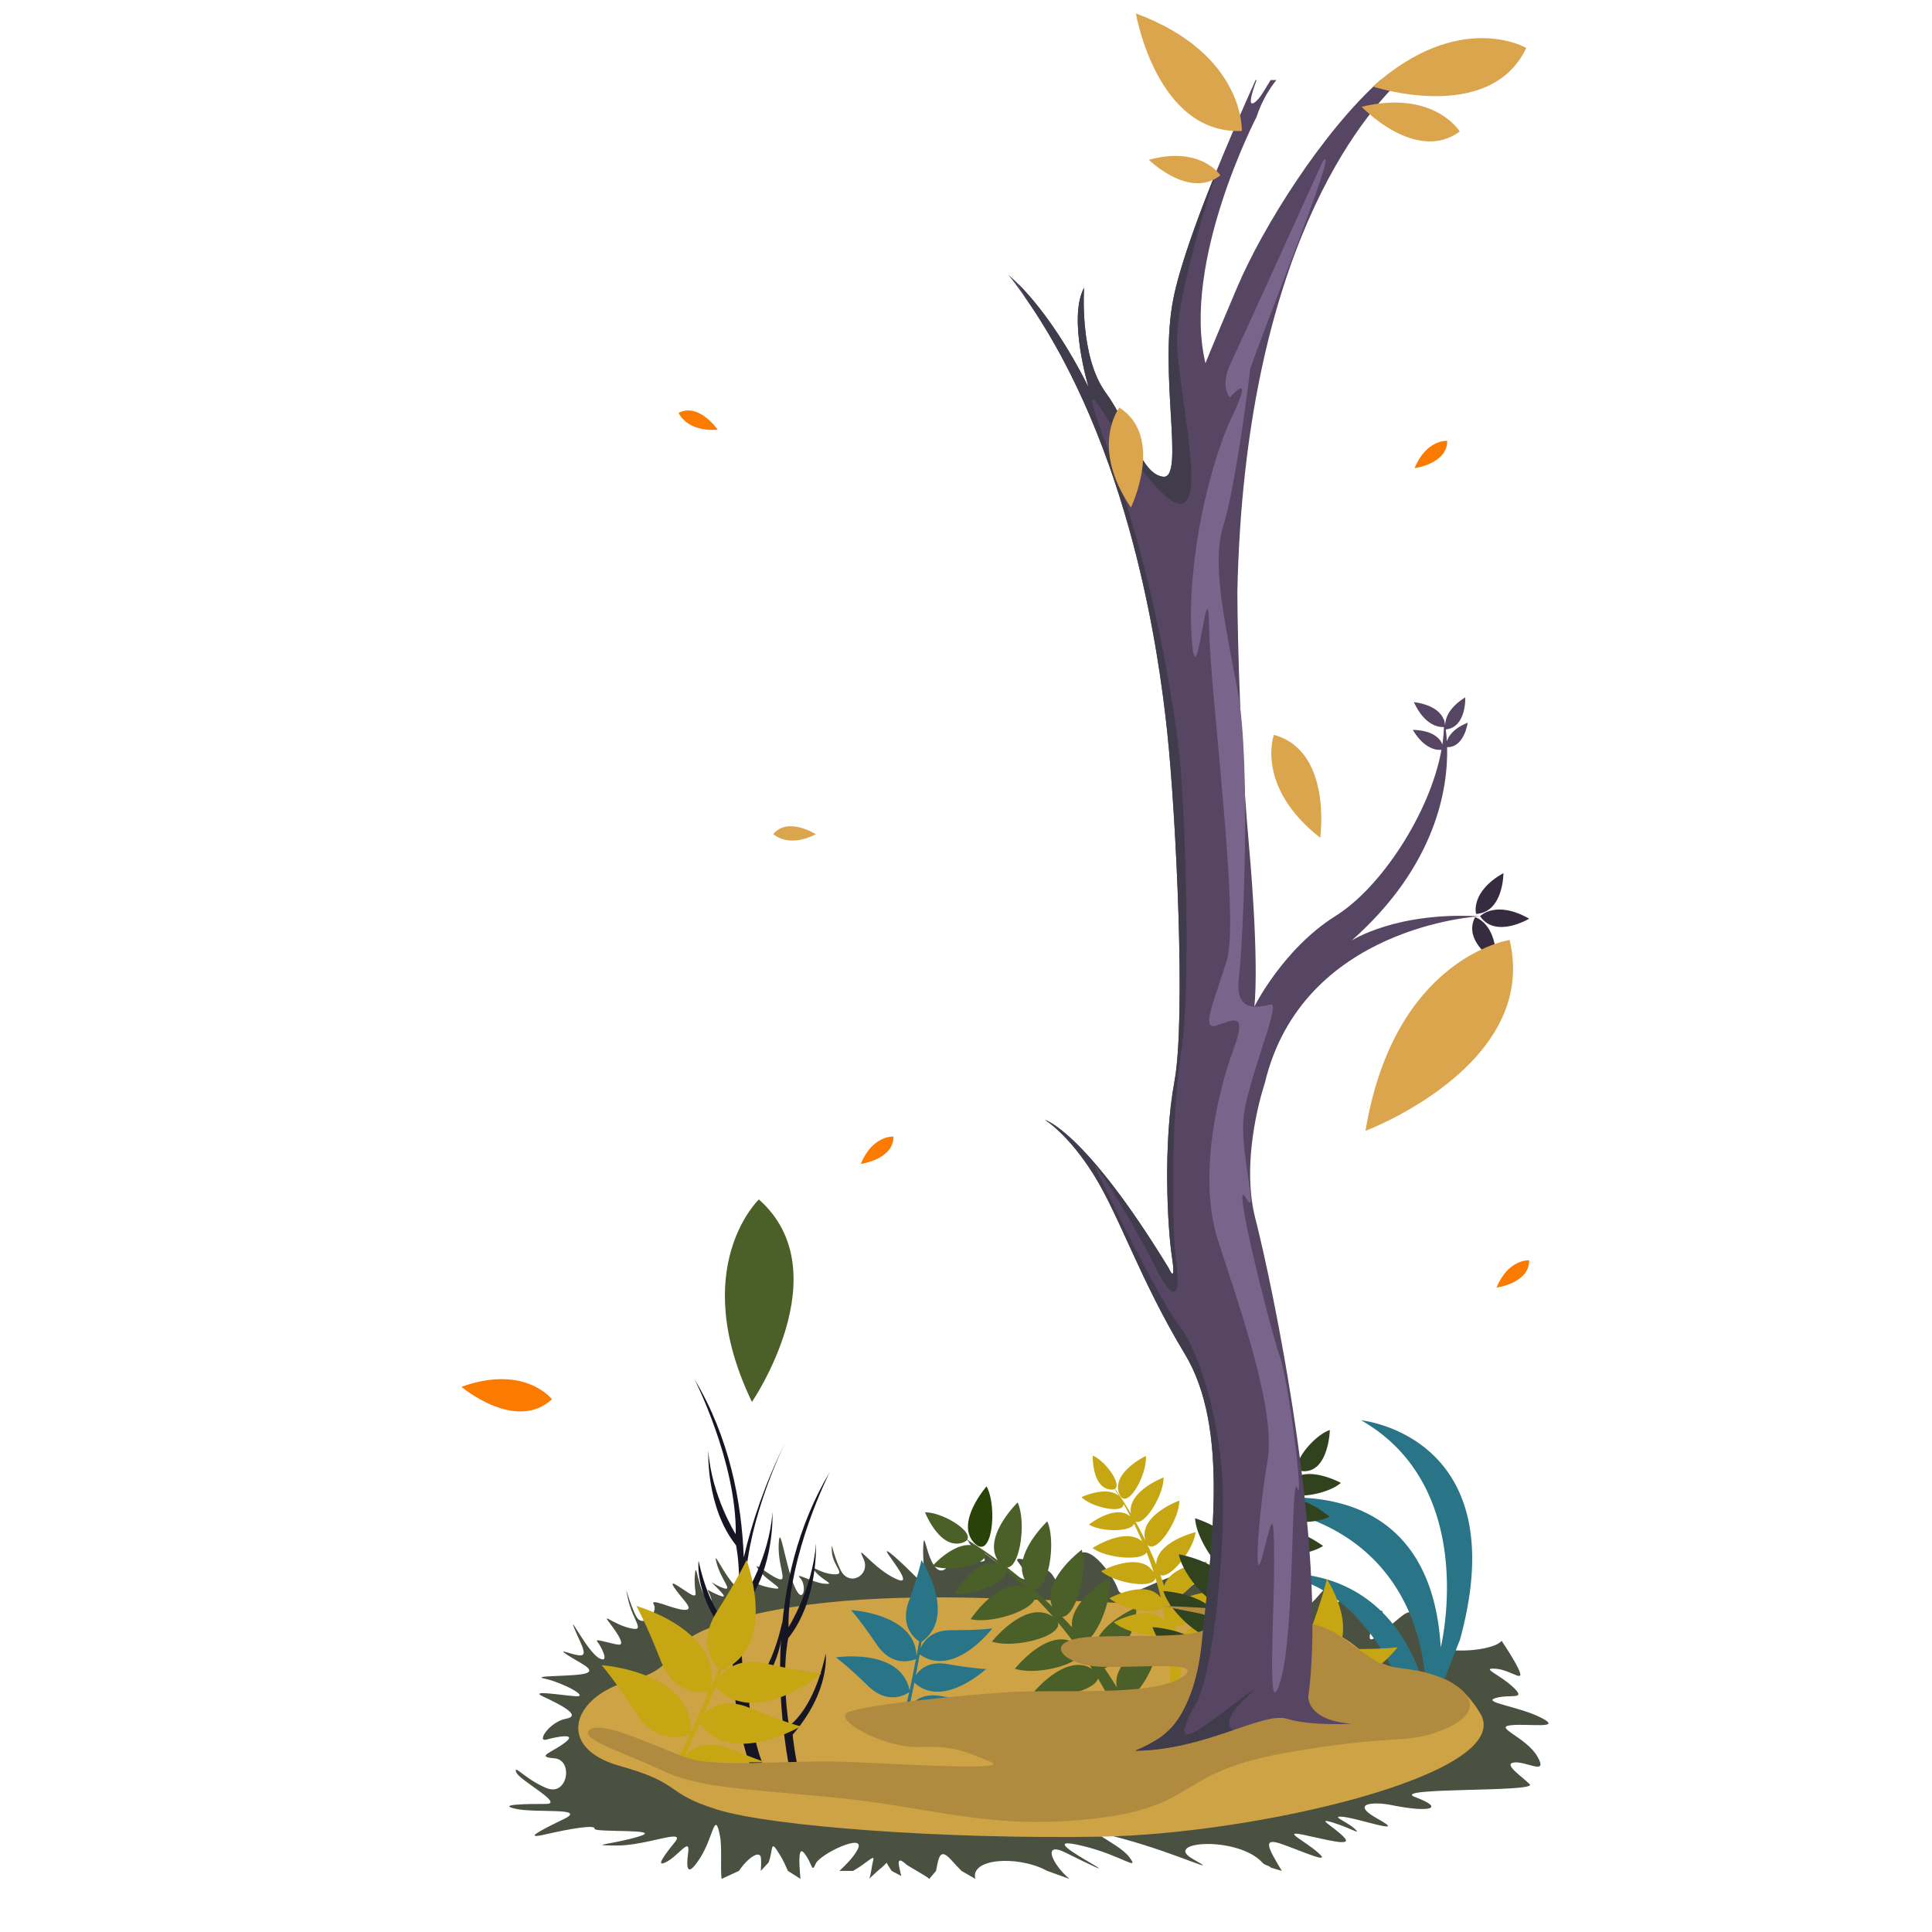 <svg xmlns="http://www.w3.org/2000/svg" id="图层_3" viewBox="0 0 3000 3000"><path fill="#4A5140" d="M801.033 2808.758c31.131 6.902 112.396-2.574 74.516 15.863-37.883 18.423-64.331 32.119-28.01 23.68 36.31-8.442 77.045-15.407 75.625-8.777-1.422 6.627 110.049-.503 69.069 12.066-40.979 12.571-83.704 13.774-35.442 14.127 48.263.352 109.033-27.551 91.195-5.334-17.848 22.219-31.014 40.305-12.599 30.49 18.401-9.813 36.552-38.766 33.198-14.292-3.352 24.456-1.804 40.304 18.729 8.184 20.531-32.138 22.496-75.794 30.703-33.584 3.434 17.675.32 50.596 2.482 66.319l26.973-12.396c13.641-20.54 32.968-33.277 34.137-19.823.543 6.293.115 13.865-.197 19.823L1193.5 2892c8.08-21.714 1.32-38.596 18.567-9.979 3.791 6.277 7.688 14.506 11.42 23.084L1243 2917.5c-2.647-28.112-3.467-52.166 6.289-39.351 12.729 16.701 10.959 31.178 17.248 15.938 6.313-15.254 79.74-50.041 65.002-21.957-6.394 12.176-18.9 24.289-28.032 32.974h21.188c23.896-13.621 34.991-28.555 30.703-14.293-1.549 5.152-3.16 22.483-5.898 26.688l13.366-12.396c8.564-6.612 13.791-12.646 13.791-12.646s3.445 5.975 7.814 12.646L1399.5 2913c-3.758-16.15-9.34-33.25 7.375-18.211 3.444 3.096 32.934 19.07 36.125 22.711l10.483-12.396c4.369-22.704 6.334-36.447 24.394-16.091 4.172 4.724 9.5 10.377 15.153 16.091l21.47 12.396c-8.371-31.664 64.188-36.563 108.684-13.901 1.027.517 1.999 1.004 2.993 1.507l34.323 12.396c-27.2-23.178-42.564-59.022-5.793-40.691 37.338 18.605 68.123 33.34 41.869 17.843-26.252-15.511-74.435-42.816-14.461-28.098 59.973 14.75 89.127 40.593 71.115 16.729-18.021-23.86-93.148-51-7.746-27.563 85.405 23.437 154.592 57.979 106.424 30.674-48.185-27.307 70.12-36.174 108.639 6.124 4.117 4.512 9.156 3.601 12.787 7.483l17.061 5.104c-20.482-34.438-31.615-52.631-.464-41.78 33.156 11.551 79.351 33.08 56.657 13.348-22.692-19.719-56.828-34.711-22.334-27.549 34.481 7.146 77.729 19.474 62.713 3.701-15.005-15.771-45.731-31.617-16.947-22.656 28.782 8.959 45.129 20.341 33.27 9.31-11.86-11.033-40.599-21.12-16.022-18.087 24.554 3.018 99.828 29.363 52.733 3.277-47.118-26.104-3.569-26.68 19.334-22 62 12.667 85.334 5.334 38.228-12.104-42.418-15.702 190.646-7.208 177.756-20.008-12.899-12.8-42.355-31.907-23.743-33.856 18.61-1.92 52.955 20.938 35.766-9.037-17.166-29.973-68.677-45.742-41.592-48.713 27.084-2.957 82.248 6.336 47.674-11.49-34.564-17.827-93.232-24.031-71.038-30.75 22.196-6.721 48.681 3.748 27.688-16.411-20.98-20.159-52.506-31.01-27.328-29.073 25.177 1.949 47.695 25.583 33.801-2.453-6.89-13.884-17.801-30.156-24.888-41.02-8.774 12.86-68.122 21.759-106.731 8.975-46.46-15.375-15.133-75.318-51.894-44.448-36.761 30.872-50.864 44.95-44.771 21.837 6.093-23.13 30.194-34.758 11.583-32.823-18.609 1.937-24.185 13.303-18.609 1.937 5.56-11.366-19.236-21.699-32.819-19.384-13.583 2.332-13.884 9.05-13.583 2.332.301-6.72 5.479-46.765-22.957-13.575-28.45 33.2-38.682 35.776-47.768 13.164-9.084-22.598 2.729-60.463-22.287-28.679-25.004 31.787-34.078 46.247-38.287 27.398-4.207-18.864-7.57-56.212-18.934-28.436-11.352 27.779-13.641 41.082-26.229 21.577-12.599-19.503-7.884-49.491-28.935-30.887-21.039 18.605-48.957 40.044-42.934 18.605 6.012-21.456 31.79-32.943-14.508-14.6-46.297 18.332-70.633 35.002-76.516 16-5.871-18.987-53.359-86.688-67.231-40.563-13.861 46.124-9.388 58.817-34.52 18.682-7.247-11.58-63.603-34.104-53.013-19.811 10.589 14.293 29.523 42.727-9.757 17.219-39.269-25.509-75.901-59.777-65.325-45.482 10.588 14.307 39.084 29.972 12.219 27.899-26.854-2.059-43.951-21.364-42.309-7.741 1.63 13.606-12.705 32.729-25.327 13.775-12.624-18.957-15.388-57.371-16.692-28.25-1.317 29.104 8.265 65.795-11.076 46.336-19.327-19.475-58.1-56.166-41.209-32.396 16.899 23.771 35.928 49.963 3.063 31.695-32.865-18.271-55.961-53.742-43.65-28.083 12.323 25.675-22.252 45.484-35.593 17.479-13.34-27.991-14.565-50.545-13.34-27.991 1.236 22.566 24.183 36.689 1.804 34.971-22.381-1.723-39.582-18.773-27.884-4.406 11.699 14.4 32.761 20.512 14.867 19.141-17.907-1.387-48.528-19.473-37.802-8.534 10.74 10.94 4.694 45.303-9.502 11.628-14.195-33.689-22.426-100.615-24.032-64.773-1.618 35.838 15.237 60.721-1.294 53.834-16.543-6.903-43.5-31.438-28.646-12.327 14.854 19.124 49.049 32.987 14.553 25.842-34.494-7.146-52.504-31.008-45.371-14.735 7.131 16.274 34.298 36.358 7.895 24.215-26.402-12.16-50.539-74.681-43.857-48.334 6.67 26.36 26.057 44.707 11.664 40.228-14.392-4.479-25.131-15.42-14.392-4.479 10.728 10.94 22.588 21.974 6.058 15.088-16.531-6.904-18.623-10.44-16.531-6.904 2.08 3.535 12.3 25.674-1.688 12.233-13.986-13.438-16.298-61.925-18.52-37.391-2.229 24.546 5.203 34.116-2.588 32.394-7.769-1.736-41.315-30.154-29.754-12.402 11.559 17.735 33.222 35.138 16.392 34.971-16.832-.185-55.234-19.992-47.905-8.197 7.329 11.811-16.266 36.95-26.702 19.29-10.428-17.66-20.786-62.277-13.341-27.991 7.445 34.285 29.12 51.687 2.475 45.135-26.658-6.553-43.813-24.73-31.097-8.017 12.728 16.717 23.212 33.25 15.328 33.767-7.883.521-39.929-10.938-34.587-4.92 5.341 6.033 20.865 35.321 3.318 26.102-17.549-9.217-47.432-68.828-39.385-47.982 8.044 20.847 22.749 43.319 10.391 43.504-12.355.168-39.823-13.194-20.194-.441 19.641 12.754 43.905 22.491 29.063 28.082-14.855 5.607-89.982 3.186-64.389 8.533 25.592 5.334 71.67 29.104 47.059 27.216-24.623-1.905-72.536-10.087-49.44.685 23.096 10.773 61.556 29.457 35.512 34.193-26.032 4.74-46.563 36.86-30.655 32.473 15.929-4.39 48.781-10.851 28.992 4.48-19.769 15.328-47.026 22.216-16.809 24.547 30.206 2.33 20.877 60.021-12.196 46.247-33.071-13.775-51.083-37.638-47.152-24.977 3.919 12.664 76.364 49.706 46.042 49.614-30.33-.105-77.517.751-46.387 7.638z"/><path fill="#CEA345" d="M1127.647 2518.595C1256.041 2478.552 1426 2478 1546 2482s195.051 4.475 325.569 17.744c130.52 13.27 186.97 16.256 240.431 62.256 66.498 57.22 128.493 4 186.246 98C2356 2754 1952 2848 1708 2852s-510-16-594-42-52-40-152-68-74-108 16-132 37.582-56.452 149.647-91.405z"/><path fill="#161523" d="M1242.027 2757.575c-8.237-32.146-11.201-63.929-11.201-63.929 59.073-68.514 51.245-125.688 51.245-125.688-18.715 87.979-57.023 112.071-57.023 112.071-12.631-86.95-1.063-136.276-1.063-136.276 47.035-58.961 43.034-146.757 43.034-146.757-5.135 70.492-42.643 129.793-42.643 129.793-1.49-111.88 64.076-240.948 64.076-240.948-102.281 171.231-79.992 374.541-60.537 471.732l14.112.002z"/><path fill="#161523" d="M1582.207 2147.673c.584-1.177 1.158-2.362 1.752-3.539 0 0-.629 1.228-1.752 3.539zm-439.732 234.79s-37.5-59.309-42.643-129.801c0 0-3.992 87.795 43.033 146.756 0 0 4.517 19.264 4.82 54.924-4.881 27.833-7.768 54.184-9.135 78.887-9.641-8.011-38.354-37.125-53.773-109.596 0 0-7.828 57.164 51.245 125.678 0 0 .994 1.316 1.778 2.389-2.432 92.327 16.064 159.438 27.667 191.979h20.938c-17.397-38.458-23.063-99.153-23.063-99.153 59.082-68.514 51.255-125.687 51.255-125.687-18.724 87.979-57.034 112.07-57.034 112.07-12.63-86.949-1.055-136.277-1.055-136.277 47.026-58.959 43.025-146.754 43.025-146.754-5.126 70.491-42.643 129.801-42.643 129.801-1.342-101.001 51.952-215.983 62.334-237.409-31.391 63.702-51.743 123.464-64.277 178.205-3.383-87.761-22.699-186.8-76.551-276.957.002-.004 65.569 129.066 64.079 240.945z"/><path fill="#297587" d="M2213.36 2623.492c-60.99-209.76-241-178.519-241-178.519 135.771 5.979 200.955 162.653 216.463 206.106h36.836l41.354-104.88c87.027-316.854-153.327-340.737-153.327-340.737 184.473 105.621 123.481 352.574 123.481 352.574-17.854-303.48-312.408-223.147-312.408-223.147 299.017 25.288 288.601 288.603 288.601 288.603zm-915.401-49.901s15.733 11.034 50.068 44.411c30.57 29.716 58.027 13.615 63.693 9.711-3.19 14.564-6.478 28.416-9.449 38.736h6.207c.296-1.352.609-2.771.941-4.289a56.878 56.878 0 0 0 5.125 4.289H1484c21.338-10.441 37.142-25.209 37.142-25.209s-17.494-.218-60.468-7.671c-28.486-4.934-42.625 8.343-48.918 17.869 2.423-11.228 5.281-24.721 8.07-38.598 44.474 41.194 111.323-21.277 111.323-21.277s-17.496-.218-60.469-7.662c-27.979-4.854-42.103 7.862-48.569 17.338 2.18-11.201 4.229-22.289 5.893-32.305 53.679 37.646 112.9-40.41 112.9-40.41s-18.088 2.876-63.729 2.815c-31.11-.054-43.147 17.084-47.663 28.007.515-3.47.968-6.729 1.334-9.736 56.955-40.124-.054-127.091-.054-127.091s-3.538 19.063-19.786 64.557c-13.808 38.633 9.483 57.208 16.823 61.934l-.74 1.158s-1.534 8.524-3.958 21.26c-1.892-66.028-101.646-71.225-101.646-71.225s13.162 13.99 40.027 53.645c24.319 35.896 55.106 24.721 60.721 22.278-2.668 13.877-6.172 31.563-9.858 48.587-13.658-66.561-114.416-51.123-114.416-51.122z"/><path fill="#C6A612" d="M934.097 2585.664s17.878 19.664 54.087 75.129c32.234 49.371 74.171 35.966 83.001 32.427-7.437 15.926-14.818 31.146-21.251 43.356h139.031c-12.674-4.41-30.281-10.982-53.504-20.605-36.94-15.307-60.041-1.674-71.425 9.266 6.677-14.408 14.627-31.755 22.595-49.624 47.522 69.071 156.675 5.056 156.675 5.056s-23.535-5.597-79.271-28.694c-36.278-15.028-59.194-2.153-70.788 8.673 6.338-14.452 12.457-28.8 17.738-41.806 61.018 67.093 164.605-20.283 164.605-20.283s-25.277-1.604-86.844-15.542c-41.972-9.493-63.406 9.98-72.812 23.343a520.684 520.684 0 0 0 4.759-12.735c89.016-36.861 38.477-171.51 38.477-171.51s-10.564 24.643-46.285 81.102c-30.344 47.949-4.551 80.08 3.923 88.684l-1.36 1.334s-4.654 11.044-11.785 27.492c17.479-89.669-115.558-126.95-115.558-126.95s13.521 22.882 37.733 84.526c21.933 55.821 66.867 50.077 75.184 48.491-7.811 17.921-17.913 40.725-28.042 62.577 1.76-93.972-138.883-103.707-138.883-103.707z"/><path fill="#294208" d="M1531.929 2308.059s-48.345 54.959-20.005 86.871c28.347 31.921 37.674-54.645 20.005-86.871z"/><path fill="#4B6028" d="M1492.658 2396.039c4.254-1.091 7.053-2.65 8.631-4.561a686.125 686.125 0 0 1 12.953 9.136c-29.935-9.745-66.107 30.822-66.107 30.822 26.935 10.772 89.563-1.979 80.621-20.108a728.636 728.636 0 0 1 22.113 17.416c-36.453-12.229-68.218 46.11-68.218 46.11 28.042 4.263 82.661-19.508 80.072-36.183a700.136 700.136 0 0 1 28.442 25.749c-41.735-14.165-83.881 49.799-83.881 49.799 32.442 7.758 97.811-13.869 100.119-33.777a693.078 693.078 0 0 1 28.217 30.534 40.355 40.355 0 0 0-2.633-1.752c-41.256-25.104-92.668 39.818-92.668 39.818 34.248 11.428 109.963-8.081 102.326-29.855a690.435 690.435 0 0 1 25.043 31.607c-41.091-23.457-91.665 40.394-91.665 40.394 31.737 10.591 99.083-5.388 102.709-25.112a682.308 682.308 0 0 1 17.042 25.487c-.271-.175-.523-.35-.803-.515-41.256-25.104-92.667 39.811-92.667 39.811 31.424 10.493 97.774-5.073 102.604-24.521a654.699 654.699 0 0 1 17.643 31.354c-21.208-11.594-44.848-.252-62.717 13.39h91.596a520.564 520.564 0 0 0-7.672-14.374c19.84 8.874 57.322-57.705 55.353-93.505 0 0-73.821 31.45-64.958 76.891a566.676 566.676 0 0 0-19.29-29.872c20.521-3.617 51.324-61.593 49.529-94.132 0 0-68.549 29.201-65.603 71.991a619.319 619.319 0 0 0-14.759-18.653c19.892-6.853 43.671-66.945 38.406-98.778 0 0-62.509 35.104-57.748 76.271a699.543 699.543 0 0 0-15.246-16.414c20.789.166 40.342-70.544 30.291-104.025 0 0-62.683 46.601-45.851 88.283a764.231 764.231 0 0 0-31.215-28.966c23.928 12.787 38.459-69.054 23.588-103.468 0 0-60.276 56.78-31.729 95.735a41.312 41.312 0 0 0 1.656 2.102 808.798 808.798 0 0 0-32.191-26.202c19.979-.576 29.916-70.52 16.196-100.958 0 0-54.585 53.076-30.727 90.019-20.328-14.949-37.09-25.759-47.672-32.243 8.863-13.737-39.227-43.025-65.342-42.363.007-.002 22.027 56.326 56.212 47.618z"/><g fill="#C6A612"><path d="M1779.31 2260.754s-52.604 25.026-41.884 57.271c10.713 32.241 44.699-28.157 41.884-57.271z"/><path d="M1679.303 2324.709c16.326 16.326 66.143 26.655 65.287 10.582a588.31 588.31 0 0 1 10.714 19.684c-22.839-20.38-64.373 12.325-64.373 12.325 19.177 11.916 66.587 11.663 69.926-1.343a569.779 569.779 0 0 1 12.726 27.754c-26.089-23.457-76.977 10.111-76.977 10.111 21.286 15.848 75.896 20.545 83.828 6.703a556.05 556.05 0 0 1 11.062 31.197 29.34 29.34 0 0 0-1.377-2.109c-22.306-31.311-80.28.043-80.28.043 21.47 19.107 82.975 28.601 84.213 10.277a534.752 534.752 0 0 1 8.401 30.979c-22.688-30.056-79.723.784-79.723.784 19.892 17.704 74.17 27.145 83.009 13.859a518.396 518.396 0 0 1 4.473 23.979c-.141-.209-.271-.409-.418-.627-22.315-31.302-80.291.052-80.291.052 19.7 17.529 73.116 26.971 82.758 14.252a516.04 516.04 0 0 1 3.067 28.479c-22.934-29.235-79.356 1.273-79.356 1.273 18.471 16.447 66.621 25.767 80.464 16.36 1.403 30.944-.349 55.64-2.231 71.757h16.458c3.382-28.504 3.207-56.493.487-83.463 11.725 12.718 60.032-24.225 69.821-51.027 0 0-63.858-.166-71.634 35.859a452.35 452.35 0 0 0-4.742-27.901c16.144 3.792 56.867-28.948 65.768-53.313 0 0-59.309-.147-70.579 32.068a512.757 512.757 0 0 0-4.934-18.271c16.701 1.229 52.944-35.269 59.082-60.207 0 0-56.737 6.067-66.179 37.675a549.882 549.882 0 0 0-5.996-16.788c15.148 6.642 51.638-38.946 54.794-66.588 0 0-60.479 14.418-61.235 50.183a607.946 607.946 0 0 0-13.746-30.979c13.493 16.857 49.799-38.44 49.721-68.287 0 0-61.906 22.629-53.25 60.085.164.724.356 1.395.549 2.049a642.9 642.9 0 0 0-15.324-29.263c14.801 5.849 44.011-42.197 43.521-68.768 0 0-56.58 21.696-50.714 56.206-10.181-17.32-19.055-30.481-24.755-38.555 10.791-7.261-15.193-43.768-34.51-51.489 0 0-1.569 48.116 26.167 52.476 3.461.541 5.998.271 7.75-.628a626.741 626.741 0 0 1 6.614 10.748c-18.847-16.517-58.036 1.808-58.036 1.807z"/></g><g fill="#31421E"><path d="M1961.49 2214.886s64.095 35.338 48.238 74.973c-15.857 39.626-53.956-38.668-48.238-74.973z"/><path d="M1789.726 2526.623c10.269 34.345 68.078 84.301 83.741 69.237-2.91 18.009-4.924 36.444-5.849 55.222h20.546a605.454 605.454 0 0 1 2.877-39.443c16.656 12.831 77.734 4.751 102.143-14.487 0 0-68.471-42.494-99.432-7.549a652.814 652.814 0 0 1 5.987-35.485c11.131 16.675 78.834 8.839 104.854-11.663 0 0-70.361-43.671-100.688-6.085-.2.262-.383.506-.575.759a665.208 665.208 0 0 1 7.4-29.75c10.095 17.329 78.878 9.563 105.15-11.157 0 0-69.211-42.947-99.93-6.965a688.904 688.904 0 0 1 12.857-38.215c.184 23.073 78.041 15.786 106.396-6.572 0 0-70.361-43.671-100.68-6.074a41.812 41.812 0 0 0-1.892 2.535 695.03 695.03 0 0 1 16.213-38.292c8.909 17.956 77.745 16.169 105.639-2.108 0 0-61.313-45.92-95.788-18.463a711.282 711.282 0 0 1 18.043-33.855c3.209 16.57 62.656 20.44 87.596 6.93 0 0-49.643-44.133-79.803-20.282a710.128 710.128 0 0 1 14.916-23.876c-2.285 20.084 60.965 10.87 82.659-8.376 0 0-47.768-25.925-72.637-6.625a678.477 678.477 0 0 1 9.101-12.979c2.127 1.264 5.282 1.787 9.658 1.369 35.111-3.383 36.759-63.842 36.759-63.842-24.8 8.229-60.129 52.064-47.141 61.983-7.759 9.693-19.865 25.54-33.935 46.486 9.938-42.834-59.388-74.292-59.388-74.292-2.605 33.289 30.431 95.735 49.425 89.512a804.07 804.07 0 0 0-21.418 35.547c.297-.802.584-1.629.846-2.526 13.668-46.321-62.271-79.341-62.271-79.341-2.345 37.422 39.051 109.5 57.234 89.363a767.08 767.08 0 0 0-19.562 37.822c1.718-44.908-73.046-67.528-73.046-67.528 1.891 34.901 44.229 94.813 63.736 87.611a693.254 693.254 0 0 0-8.786 20.615c-9.468-40.351-80.168-52.204-80.168-52.204 5.831 31.729 48.552 80.211 69.585 79.924a627.642 627.642 0 0 0-7.557 22.55c-11.726-41.256-86.121-45.51-86.121-45.51 9.344 31.223 57.957 75.33 78.494 71.791a567.97 567.97 0 0 0-8.047 34.642c-7.035-45.769-87.141-50.354-87.141-50.354z"/></g><path fill="#C6A612" d="M2051.664 2605.387c-2.512 13.093-5.779 29.575-9.231 45.692h4.995a2595.51 2595.51 0 0 0 1.83-8.979c4.158 3.854 8.517 6.799 12.997 8.979h49.319c27.082-9.771 49.006-30.256 49.006-30.256s-17.495-.218-60.469-7.671c-27.973-4.847-42.103 7.871-48.562 17.347 2.179-11.2 4.228-22.289 5.884-32.305 53.678 37.647 112.899-40.419 112.899-40.419s-18.088 2.886-63.729 2.815c-31.109-.044-43.139 17.093-47.654 28.016.516-3.47.959-6.729 1.334-9.736 56.946-40.123-.062-127.091-.062-127.091s-3.539 19.056-19.787 64.558c-13.798 38.632 9.493 57.207 16.832 61.932l-.749 1.16s-1.534 8.523-3.958 21.26c-1.892-66.029-101.646-71.226-101.646-71.226s13.162 13.99 40.026 53.644c24.324 35.896 55.112 24.721 60.725 22.28z"/><path fill="#C6A612" d="M1981.695 2651.082h59.448c-15.951-63.215-113.753-48.229-113.753-48.229s15.733 11.035 50.067 44.411a84.223 84.223 0 0 0 4.238 3.818z"/><path fill="#AF8A3F" d="M1805.465 2493.693s213.961 4.822 271.785 44.522 58.611 44.163 81.72 49.413c23.107 5.25 58.807 4.054 96.918 26.546 38.11 22.491 38.112 51.159-18.556 73.159-56.666 22-74 4.666-242 34.666s-134.666 81.334-286.666 100.666c-170.119 21.638-260-17.334-418.666-32-158.668-14.666-210.668-16.668-264.668-42.668s-130.666-48.664-108.666-62.664 112 31.996 153.332 45.33c41.334 13.334 152.668 3.334 224.668 4.668 72 1.332 284 16.666 242.666 0-41.332-16.668-57.332-24.668-110.666-22.668s-137.334-43.492-108.668-54.412c28.666-10.921 156-24.004 239.334-30.129s228.668 7.21 276.668-22.79-84-12.666-135.334-18c-51.334-5.332-85.332-43.33 4-45.996C1792 2538.668 1870 2544.002 1876 2524c6.112-20.375-1.067-14.615-70.535-30.307z"/><path fill="#564563" d="M2174.727 124.342h-31.178c-89.576 79.733-182.754 228.055-222.66 322.205-44.489 104.935-49.051 117.485-49.051 117.485-37.642-157.403 79.265-382.371 79.265-382.371 7.897-24.179 19.406-43.044 30.774-57.318h-8.834c-9.25 14.395-16.188 28.96-25.351 35.064-10.444 6.957-3.851-15.237 3.52-35.064h-1.522c-30.865 68.165-109.307 246.7-127.742 339.605-23.097 116.324 18.806 281.427-16.26 276.293-35.066-5.133-47.896-74.422-88.958-130.878-41.059-56.458-33.36-162.537-33.36-162.537-25.661 47.056 7.119 154.837 7.119 154.837-63.865-127.74-124.323-174.505-124.323-174.505 184.771 236.096 232.687 579.973 246.36 709.989 13.692 130.037 29.092 445.687 11.125 542.342-17.963 96.665-10.686 227.113-3.849 272.452 6.836 45.331-4.992 17.253-4.992 17.253-130.155-213.147-192.188-230.251-192.188-230.251s35.928 21.522 75.854 85.397c39.916 63.876 71.854 163.097 141.434 278.298 69.569 115.189 41.063 299.68 26.507 446.809-10.656 107.882-53.892 139.431-53.892 139.431-15.397 15.827-49.894 29.662-49.894 29.662 107.782-.861 198.735-61.029 235.806-49.62 37.07 11.406 100.225 7.769 100.225 7.769-69.932-5.344-67.146-42.123-67.146-42.123 30.796-230.542-57.317-646.272-82.12-742.077-24.801-95.804 14.535-210.432 14.535-210.432 58.184-244.656 333.332-259.191 333.332-259.191-129.453-7.419-198.451 37.631-198.451 37.631 132.031-117.005 149.793-237.428 148.261-300.311 26.854.61 31.958-37.963 31.958-37.963-22.144 8.881-29.762 20.77-32.329 28.85-.4-7.106-1.021-13.271-1.694-18.374 32.329-3.389 30.264-49.882 30.264-49.882-26.894 16.751-31.166 34.143-31.234 43.326-1.103-6.717-2.086-10.365-2.086-10.365.041.781.061 1.583.08 2.385-8.119-24.619-46.533-27.837-46.533-27.837 17.404 38.013 40.64 39.056 46.596 38.644-.223 8.801-1.034 17.874-2.407 27.126-8.54-23.568-45.872-22.705-45.872-22.705 17.903 30.163 37.252 31.605 44.51 30.906-17.703 97.928-93.971 213.93-164.039 257.707-82.121 51.324-126.59 141.144-126.59 141.144s8.541-59.867-8.561-253.196c-17.102-193.331-17.784-389.881-17.784-389.881 10.914-530.875 197.999-744.075 253.375-795.729z"/><path fill="#403C4C" d="M1931.143 2639.828c44.479-42.193-22.807 13.693-60.447 39.928-37.643 26.232-41.061 13.684-13.682-34.213 27.365-47.907 46.753-247.504 41.059-347.868-5.703-100.374-36.499-199.597-67.294-239.522-30.795-39.918-109.497-201.871-127.739-240.656-18.257-38.773 57.019 80.986 90.099 148.271 33.081 67.294 39.916 39.917 33.081-9.123-6.846-49.039-7.979-223.543 7.979-323.917 15.969-100.365 5.703-388.928-3.419-465.344-9.12-76.428-38.784-275.731-110.64-469.905-71.854-194.193 30.796 30.795 94.952 76.987 64.153 46.192 21.392-126.608 12.832-232.688-4.472-55.484 28.989-176.069 61.909-278.447-28.851 70.893-57.642 148.973-67.885 200.618-23.098 116.324 18.805 281.427-16.261 276.293-35.065-5.133-47.896-74.422-88.958-130.878-41.059-56.458-33.359-162.537-33.359-162.537-25.662 47.056 7.117 154.838 7.117 154.838-44.179-88.365-86.712-137.978-108.744-160.161 3.41 6.756 6.771 13.536 10.084 20.34 163.617 233.91 207.675 551.522 220.697 675.305 13.693 130.037 29.092 445.687 11.126 542.342-17.963 96.665-10.686 227.113-3.849 272.452 6.836 45.331-4.992 17.253-4.992 17.253-130.156-213.147-192.188-230.251-192.188-230.251s35.928 21.522 75.854 85.397c39.916 63.876 71.854 163.097 141.435 278.298 69.568 115.189 41.062 299.68 26.506 446.809-10.656 107.882-53.893 139.431-53.893 139.431-15.396 15.827-49.893 29.662-49.893 29.662 57.109-.461 109.497-17.563 151.65-31.849-10.034-8.03-7.887-23.379 16.863-46.865z"/><path fill="#372B3F" d="M2334.545 1355.72c-52.179 29.511-42.483 63.434-42.483 63.434 42.634-2.426 42.483-63.434 42.483-63.434z"/><path fill="#372B3F" d="M2298.246 1422.643c23.948 35.346 76.246 3.91 76.246 3.91-52.095-29.653-76.246-3.91-76.246-3.91z"/><path fill="#372B3F" d="M2290.549 1424.146c-19.979 37.743 32.316 69.188 32.316 69.188 1.737-59.926-32.316-69.188-32.316-69.188z"/><path fill="#79658C" d="M2053.752 250.949s-123.182 272.023-141.985 311.358c-18.827 39.356-1.726 54.753-1.726 54.753s39.354-46.192 3.43 29.091c-35.93 75.263-70.151 224.105-63.294 340.449 6.837 116.343 25.661-119.752 27.364-11.969 1.703 107.782 47.896 449.936 27.367 516.657-20.529 66.724-41.062 109.509-15.396 100.947 25.661-8.562 47.915-22.233 25.661 37.631-22.234 59.888-56.457 195.047-23.938 295.982 32.499 100.936 90.662 263.471 76.988 342.162-13.692 78.701-22.255 200.168-8.562 150.556 13.694-49.608 18.826-88.966 18.826 5.134s-11.99 261.76 10.266 184.771c22.232-76.988 15.396-325.063 25.662-297.688 10.265 27.379-11.99-160.819-27.387-205.299-15.398-44.479-75.264-284.002-53.031-246.359 22.234 37.642-6.834-59.876-3.428-118.047 3.428-58.174 59.887-184.771 42.786-181.343-17.124 3.408-56.46 15.397-49.623-41.062 6.837-56.456 18.827-333.612-1.702-444.822-20.531-111.211-41.061-198.464-22.256-258.33 18.827-59.885 39.356-222.422 41.061-239.523 1.727-17.099 145.436-369.537 112.917-325.049z"/><path fill="#DBA54D" d="M2050.007 1300.906s19.336-134.889-71.888-159.881c0-.001-29.621 80.184 71.888 159.881zm70.315 455.056s270.3-101.473 223.808-296.428c-.003 0-179.149 26.673-223.808 296.428zm11.383-1621.586s181.396 59.827 238.305-59.934c0 0-103.393-60.566-238.305 59.934z"/><path fill="#4B6028" d="M1167.611 2176.936s137.933-201.962 10.769-314.438c-.001 0-111.187 105.721-10.769 314.438z"/><path fill="#DBA54D" d="M1756.088 788.08s52.884-109.353-17.856-155.23c0-.002-46.837 60.101 17.856 155.23zm-489.254 507.3s-43.275-27.689-66.09-.284c0-.001 22.887 22.685 66.09.284z"/><path fill="#FB7A00" d="M1336.627 1807.306s50.943-6.721 50.72-42.389c0 .003-32.128-2.577-50.72 42.389zm859.902-1080.358s50.933-6.722 50.72-42.387c-.003 0-32.142-2.58-50.72 42.387zM716.52 2153.459s84.278 71.201 140.629 19.313c0-.002-42.341-54.765-140.629-19.313zm1607.254-154.049s50.943-6.721 50.718-42.387c-.002 0-32.127-2.58-50.718 42.387zM1114.384 667.225s-28.98-42.423-60.705-26.14c-.001.001 12.186 29.843 60.705 26.14z"/><path fill="#DBA54D" d="M2114.332 165.796s84.062 88.641 152.391 38.414c0 0-39.899-65.431-152.391-38.414zM1763.781 20.88s32.097 188.292 164.563 182.483c.001 0 5.092-119.717-164.563-182.483zm20.159 227.268s62.915 62.07 111.111 24.108c0 .001-30.422-46.35-111.111-24.108z"/></svg>